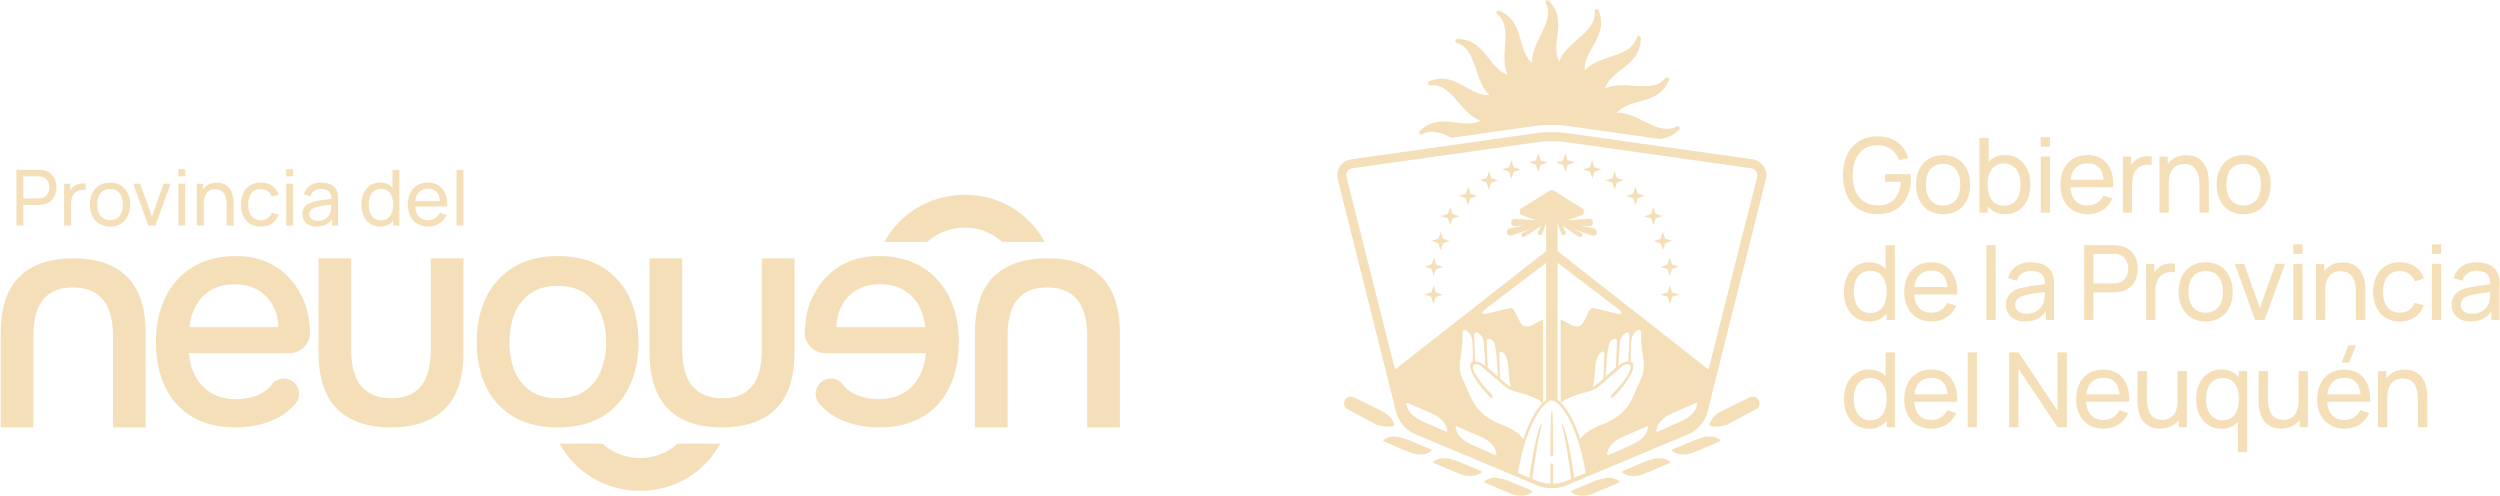 <svg xmlns="http://www.w3.org/2000/svg" xmlns:xlink="http://www.w3.org/1999/xlink" zoomAndPan="magnify" preserveAspectRatio="xMidYMid meet" version="1.0" viewBox="44.05 271 1351.42 267.93"><defs><clipPath id="e00e49dad7"><path d="M 346 510 L 434 510 L 434 536.484 L 346 536.484 Z M 346 510 " clip-rule="nonzero"/></clipPath><clipPath id="e718895214"><path d="M 44.051 410 L 123 410 L 123 503 L 44.051 503 Z M 44.051 410 " clip-rule="nonzero"/></clipPath><clipPath id="355ec154e7"><path d="M 571 410 L 649.801 410 L 649.801 503 L 571 503 Z M 571 410 " clip-rule="nonzero"/></clipPath><clipPath id="1a293a5d6e"><path d="M 52 362.465 L 75 362.465 L 75 393 L 52 393 Z M 52 362.465 " clip-rule="nonzero"/></clipPath><clipPath id="b07af533e2"><path d="M 140 362.465 L 145 362.465 L 145 393 L 140 393 Z M 140 362.465 " clip-rule="nonzero"/></clipPath><clipPath id="8ff96eb9f3"><path d="M 198 362.465 L 203 362.465 L 203 393 L 198 393 Z M 198 362.465 " clip-rule="nonzero"/></clipPath><clipPath id="c81a7e061e"><path d="M 239 362.465 L 260 362.465 L 260 394 L 239 394 Z M 239 362.465 " clip-rule="nonzero"/></clipPath><clipPath id="002f673cfe"><path d="M 290 362.465 L 295 362.465 L 295 393 L 290 393 Z M 290 362.465 " clip-rule="nonzero"/></clipPath><clipPath id="917a246b57"><path d="M 1369 412 L 1395.473 412 L 1395.473 445 L 1369 445 Z M 1369 412 " clip-rule="nonzero"/></clipPath><clipPath id="5e824bbf94"><path d="M 811 271.004 L 953 271.004 L 953 347 L 811 347 Z M 811 271.004 " clip-rule="nonzero"/></clipPath><clipPath id="c8a3082b97"><path d="M 846 529 L 873 529 L 873 538.898 L 846 538.898 Z M 846 529 " clip-rule="nonzero"/></clipPath><clipPath id="34273071c4"><path d="M 766.699 342 L 999 342 L 999 535 L 766.699 535 Z M 766.699 342 " clip-rule="nonzero"/></clipPath><clipPath id="86ac53be43"><path d="M 893 529 L 920 529 L 920 538.898 L 893 538.898 Z M 893 529 " clip-rule="nonzero"/></clipPath></defs><g clip-path="url(#e00e49dad7)"><path fill="#f4dfb9" d="M 410.328 510.844 C 408.961 512.086 407.488 513.191 405.918 514.16 C 404.344 515.129 402.695 515.945 400.969 516.609 C 399.246 517.27 397.477 517.77 395.656 518.105 C 393.84 518.438 392.008 518.602 390.16 518.594 C 388.293 518.605 386.438 518.449 384.594 518.117 C 382.754 517.785 380.961 517.289 379.211 516.625 C 377.465 515.961 375.789 515.145 374.195 514.172 C 372.598 513.203 371.102 512.09 369.707 510.844 L 346.605 510.844 C 354.801 525.996 370.984 536.332 390.145 536.332 C 409.191 536.332 425.168 525.996 433.324 510.844 Z M 410.328 510.844 " fill-opacity="1" fill-rule="nonzero"/></g><path fill="#f4dfb9" d="M 585.82 401.793 C 584.453 400.551 582.98 399.445 581.41 398.477 C 579.836 397.508 578.188 396.691 576.465 396.027 C 574.738 395.363 572.969 394.867 571.152 394.531 C 569.332 394.199 567.5 394.035 565.652 394.039 C 563.785 394.027 561.93 394.188 560.09 394.52 C 558.246 394.852 556.453 395.348 554.703 396.012 C 552.957 396.672 551.281 397.492 549.688 398.461 C 548.09 399.434 546.594 400.543 545.203 401.793 L 522.098 401.793 C 530.301 386.668 546.477 376.305 565.637 376.305 C 584.684 376.305 600.664 386.641 608.816 401.793 Z M 585.82 401.793 " fill-opacity="1" fill-rule="nonzero"/><g clip-path="url(#e718895214)"><path fill="#f4dfb9" d="M 83.699 410.637 C 96.398 410.637 106.086 413.98 112.766 420.664 C 119.449 427.352 122.789 437.555 122.793 451.277 L 122.793 502.031 L 105.133 502.031 L 105.133 452.293 C 105.133 446.906 104.359 442.277 102.812 438.406 C 102.137 436.574 101.191 434.898 99.973 433.371 C 98.758 431.848 97.332 430.551 95.699 429.484 C 92.5 427.426 88.445 426.398 83.531 426.402 C 78.379 426.402 74.242 427.449 71.094 429.574 C 69.496 430.664 68.113 431.977 66.938 433.516 C 65.766 435.055 64.867 436.738 64.238 438.57 C 62.812 442.449 62.098 447.023 62.098 452.293 L 62.098 502.016 L 44.43 502.016 L 44.43 451.262 C 44.43 437.312 47.832 427.055 54.633 420.484 C 61.434 413.918 71.121 410.633 83.699 410.637 " fill-opacity="1" fill-rule="nonzero"/></g><path fill="#f4dfb9" d="M 255.309 502.016 C 242.613 502.016 232.926 498.672 226.246 491.988 C 219.57 485.301 216.227 475.102 216.219 461.379 L 216.219 410.637 L 233.879 410.637 L 233.879 460.367 C 233.879 465.742 234.648 470.371 236.195 474.246 C 236.875 476.07 237.816 477.746 239.031 479.27 C 240.246 480.793 241.664 482.086 243.293 483.152 C 246.504 485.227 250.57 486.262 255.484 486.262 C 260.633 486.262 264.766 485.211 267.914 483.09 C 269.512 482 270.898 480.684 272.07 479.145 C 273.242 477.605 274.141 475.922 274.77 474.09 C 276.203 470.207 276.914 465.625 276.914 460.371 L 276.914 410.637 L 294.578 410.637 L 294.578 461.395 C 294.578 475.344 291.176 485.602 284.379 492.168 C 277.578 498.73 267.887 502.02 255.309 502.031 " fill-opacity="1" fill-rule="nonzero"/><path fill="#f4dfb9" d="M 384.246 431.684 C 382.652 428.289 380.598 425.199 378.09 422.414 C 375.578 419.629 372.719 417.266 369.508 415.328 C 362.949 411.359 355.012 409.418 345.699 409.418 C 336.391 409.418 328.375 411.359 321.812 415.328 C 318.602 417.27 315.727 419.625 313.191 422.391 C 310.66 425.16 308.566 428.23 306.914 431.602 C 303.512 438.57 301.73 446.668 301.73 455.895 C 301.73 465.121 303.41 473.062 306.828 480.105 C 308.441 483.48 310.512 486.547 313.035 489.309 C 315.562 492.066 318.434 494.398 321.652 496.305 C 328.211 500.109 336.148 502.055 345.539 502.055 C 354.926 502.055 362.949 500.109 369.43 496.305 C 372.633 494.398 375.492 492.062 378.004 489.301 C 380.512 486.539 382.566 483.473 384.16 480.102 C 387.566 473.059 389.203 465.121 389.203 456.051 C 389.203 446.82 387.586 438.641 384.262 431.68 M 369.035 471.031 C 368.191 473.258 367.047 475.312 365.598 477.203 C 364.152 479.094 362.461 480.734 360.535 482.129 C 356.652 484.883 351.711 486.258 345.555 486.258 C 339.398 486.258 334.461 484.883 330.574 482.129 C 328.633 480.766 326.938 479.148 325.484 477.277 C 324.031 475.402 322.887 473.355 322.055 471.137 C 320.273 466.211 319.414 461.133 319.477 455.895 C 319.43 450.715 320.293 445.695 322.07 440.832 C 322.91 438.605 324.055 436.547 325.504 434.656 C 326.953 432.77 328.641 431.129 330.574 429.742 C 334.461 426.906 339.48 425.535 345.555 425.535 C 351.625 425.535 356.652 426.906 360.535 429.742 C 362.445 431.152 364.121 432.801 365.566 434.688 C 367.012 436.57 368.168 438.621 369.035 440.832 C 370.883 445.684 371.773 450.703 371.707 455.895 C 371.766 461.105 370.875 466.145 369.035 471.02 " fill-opacity="1" fill-rule="nonzero"/><path fill="#f4dfb9" d="M 434.258 502.016 C 421.562 502.016 411.875 498.672 405.195 491.988 C 398.52 485.301 395.176 475.102 395.168 461.379 L 395.168 410.637 L 412.832 410.637 L 412.832 460.367 C 412.832 465.742 413.605 470.371 415.152 474.246 C 415.824 476.078 416.773 477.754 417.988 479.281 C 419.203 480.809 420.629 482.105 422.266 483.172 C 425.441 485.23 429.5 486.262 434.434 486.262 C 439.578 486.262 443.723 485.207 446.867 483.09 C 448.465 482 449.848 480.684 451.02 479.145 C 452.195 477.602 453.094 475.918 453.723 474.09 C 455.152 470.207 455.863 465.625 455.863 460.371 L 455.863 410.637 L 473.527 410.637 L 473.527 461.395 C 473.527 475.344 470.125 485.602 463.324 492.168 C 456.523 498.73 446.836 502.02 434.254 502.031 " fill-opacity="1" fill-rule="nonzero"/><path fill="#f4dfb9" d="M 171.539 502.016 C 162.051 502.016 154.109 500.07 147.711 496.184 C 144.535 494.273 141.715 491.938 139.246 489.176 C 136.773 486.414 134.766 483.348 133.219 479.984 C 129.961 473.062 128.332 465.086 128.328 456.059 C 128.328 446.918 130.008 438.863 133.371 431.887 C 134.977 428.484 137.035 425.383 139.547 422.582 C 142.059 419.777 144.914 417.395 148.121 415.422 C 154.57 411.422 162.367 409.422 171.52 409.422 C 178.496 409.422 184.555 410.711 189.695 413.281 C 194.75 415.758 199.008 419.215 202.469 423.652 C 205.859 428.016 208.344 432.848 209.926 438.145 C 210.73 440.809 211.301 445.332 211.645 449.906 C 211.703 450.672 211.68 451.434 211.578 452.195 C 211.48 452.957 211.305 453.699 211.051 454.426 C 210.797 455.148 210.473 455.84 210.074 456.496 C 209.68 457.156 209.219 457.766 208.695 458.328 C 208.176 458.891 207.602 459.395 206.977 459.84 C 206.348 460.281 205.684 460.656 204.98 460.965 C 204.277 461.273 203.547 461.504 202.797 461.66 C 202.047 461.816 201.285 461.895 200.52 461.895 L 146.164 461.895 C 146.457 466.316 147.629 470.488 149.684 474.414 C 150.652 476.273 151.859 477.965 153.297 479.492 C 154.734 481.02 156.352 482.324 158.148 483.406 C 161.809 485.645 166.324 486.766 171.691 486.766 C 174.629 486.773 177.516 486.398 180.352 485.645 C 183.102 484.934 185.617 483.734 187.898 482.043 C 189.059 481.191 190.051 480.18 190.883 479.008 C 191.641 477.941 192.598 477.105 193.762 476.508 C 194.926 475.91 196.164 475.613 197.473 475.617 C 204.449 475.617 208.32 483.832 203.812 489.164 C 203.391 489.664 202.949 490.148 202.492 490.621 C 198.57 494.648 193.941 497.535 188.605 499.281 C 183.066 501.133 177.379 502.047 171.539 502.027 M 146.512 447.84 L 194.52 447.84 C 194.48 443.613 193.449 439.641 191.434 435.926 C 190.488 434.211 189.328 432.652 187.957 431.254 C 186.586 429.855 185.051 428.668 183.355 427.691 C 179.922 425.691 175.816 424.688 171.031 424.684 C 165.77 424.684 161.398 425.77 157.922 427.941 C 154.473 430.039 151.785 432.859 149.855 436.406 C 147.93 439.969 146.809 443.773 146.496 447.812 " fill-opacity="1" fill-rule="nonzero"/><g clip-path="url(#355ec154e7)"><path fill="#f4dfb9" d="M 610.332 410.637 C 623.031 410.637 632.719 413.98 639.395 420.664 C 646.074 427.352 649.414 437.555 649.422 451.277 L 649.422 502.031 L 631.762 502.031 L 631.762 452.293 C 631.762 446.906 630.988 442.277 629.445 438.406 C 628.77 436.578 627.82 434.898 626.605 433.375 C 625.387 431.848 623.965 430.551 622.332 429.484 C 619.133 427.426 615.074 426.398 610.16 426.402 C 605.012 426.402 600.871 427.449 597.73 429.574 C 596.129 430.664 594.746 431.977 593.574 433.516 C 592.398 435.055 591.5 436.738 590.871 438.57 C 589.438 442.449 588.723 447.023 588.727 452.293 L 588.727 502.016 L 571.059 502.016 L 571.059 451.262 C 571.059 437.312 574.461 427.055 581.262 420.484 C 588.059 413.918 597.75 410.633 610.332 410.637 " fill-opacity="1" fill-rule="nonzero"/></g><path fill="#f4dfb9" d="M 519.148 502.016 C 528.637 502.016 536.582 500.07 542.977 496.184 C 546.152 494.273 548.973 491.938 551.445 489.176 C 553.914 486.414 555.922 483.348 557.469 479.984 C 560.723 473.059 562.352 465.082 562.359 456.059 C 562.359 446.918 560.68 438.863 557.316 431.887 C 555.711 428.484 553.652 425.383 551.145 422.582 C 548.633 419.781 545.777 417.395 542.574 415.422 C 536.121 411.414 528.32 409.414 519.168 409.418 C 512.195 409.418 506.133 410.703 500.992 413.277 C 495.938 415.754 491.68 419.211 488.219 423.652 C 484.828 428.016 482.344 432.844 480.766 438.137 C 479.957 440.805 479.387 445.328 479.043 449.902 C 478.988 450.668 479.008 451.43 479.109 452.191 C 479.207 452.953 479.387 453.695 479.641 454.418 C 479.891 455.145 480.219 455.836 480.613 456.492 C 481.008 457.148 481.469 457.762 481.992 458.324 C 482.512 458.887 483.086 459.387 483.715 459.832 C 484.34 460.277 485.004 460.652 485.707 460.961 C 486.41 461.266 487.141 461.496 487.891 461.656 C 488.641 461.812 489.402 461.891 490.168 461.891 L 544.547 461.891 C 544.254 466.309 543.082 470.48 541.027 474.402 C 540.055 476.266 538.848 477.961 537.406 479.492 C 535.965 481.02 534.344 482.324 532.543 483.406 C 528.887 485.645 524.371 486.766 518.996 486.766 C 516.059 486.773 513.172 486.402 510.336 485.645 C 507.586 484.938 505.074 483.738 502.789 482.051 C 501.633 481.195 500.637 480.18 499.805 479.008 C 499.047 477.941 498.09 477.105 496.926 476.508 C 495.762 475.91 494.523 475.613 493.219 475.617 C 486.242 475.617 482.371 483.832 486.875 489.16 C 487.297 489.664 487.738 490.148 488.199 490.621 C 492.121 494.641 496.754 497.523 502.094 499.27 C 507.633 501.117 513.32 502.035 519.16 502.016 M 544.188 447.828 L 496.18 447.828 C 496.219 443.602 497.25 439.629 499.266 435.914 C 501.191 432.426 503.875 429.688 507.32 427.691 C 510.758 425.684 514.875 424.684 519.676 424.684 C 524.934 424.684 529.301 425.766 532.781 427.938 C 536.223 430.039 538.906 432.863 540.832 436.406 C 542.762 439.969 543.879 443.773 544.191 447.812 " fill-opacity="1" fill-rule="nonzero"/><g clip-path="url(#1a293a5d6e)"><path fill="#f4dfb9" d="M 52.957 392.898 L 52.957 362.777 L 64.859 362.777 C 65.613 362.777 66.359 362.832 67.102 362.945 C 71.977 363.695 74.551 367.48 74.551 372.273 C 74.551 377.062 71.957 380.848 67.102 381.598 C 66.359 381.711 65.613 381.77 64.859 381.766 L 56.684 381.766 L 56.684 392.898 Z M 56.684 378.23 L 64.73 378.23 C 65.367 378.238 65.992 378.176 66.613 378.047 C 69.504 377.398 70.715 374.781 70.715 372.273 C 70.715 369.762 69.504 367.145 66.613 366.504 C 65.992 366.367 65.367 366.305 64.73 366.312 L 56.684 366.312 Z M 56.684 378.23 " fill-opacity="1" fill-rule="nonzero"/></g><path fill="#f4dfb9" d="M 78.691 392.898 L 78.691 370.305 L 82.02 370.305 L 82.02 373.887 C 82.504 373.016 83.148 372.285 83.945 371.688 C 84.867 371.012 85.891 370.551 87.008 370.312 C 88.125 370.07 89.246 370.066 90.367 370.305 L 90.367 373.801 C 89.484 373.559 88.59 373.512 87.688 373.664 C 86.785 373.812 85.957 374.145 85.199 374.656 C 83.004 376.227 82.461 378.883 82.461 381.559 L 82.461 392.898 Z M 78.691 392.898 " fill-opacity="1" fill-rule="nonzero"/><path fill="#f4dfb9" d="M 92.641 381.582 C 92.641 374.488 96.887 369.68 103.512 369.68 C 110.289 369.68 114.414 374.598 114.414 381.582 C 114.414 388.668 110.23 393.52 103.512 393.52 C 96.797 393.52 92.641 388.586 92.641 381.582 Z M 110.457 381.582 C 110.457 376.496 108.133 373.211 103.512 373.211 C 98.789 373.211 96.59 376.641 96.59 381.582 C 96.59 386.684 98.953 389.984 103.512 389.984 C 108.18 389.988 110.461 386.551 110.461 381.582 Z M 110.457 381.582 " fill-opacity="1" fill-rule="nonzero"/><path fill="#f4dfb9" d="M 124.273 392.898 L 116.078 370.305 L 119.844 370.305 L 126.176 388.148 L 132.492 370.305 L 136.301 370.305 L 128.082 392.898 Z M 124.273 392.898 " fill-opacity="1" fill-rule="nonzero"/><g clip-path="url(#b07af533e2)"><path fill="#f4dfb9" d="M 140.449 366.312 L 140.449 362.465 L 144.176 362.465 L 144.176 366.312 Z M 140.449 392.898 L 140.449 370.305 L 144.176 370.305 L 144.176 392.898 Z M 140.449 392.898 " fill-opacity="1" fill-rule="nonzero"/></g><path fill="#f4dfb9" d="M 150.426 392.898 L 150.426 370.305 L 153.789 370.305 L 153.789 373.211 C 155.469 370.973 158.059 369.723 161.316 369.723 C 168.602 369.723 170.312 376.121 170.312 380.406 L 170.312 392.898 L 166.551 392.898 L 166.551 381.582 C 166.551 377.336 165.195 373.258 160.426 373.258 C 156.68 373.258 154.215 375.766 154.215 380.992 L 154.215 392.898 Z M 150.426 392.898 " fill-opacity="1" fill-rule="nonzero"/><path fill="#f4dfb9" d="M 174.258 381.598 C 174.32 374.551 178.273 369.68 185.074 369.68 C 189.82 369.68 193.477 372.188 194.691 376.242 L 191.012 377.363 C 190.801 376.746 190.496 376.176 190.102 375.652 C 189.707 375.133 189.238 374.684 188.703 374.312 C 188.164 373.938 187.582 373.656 186.957 373.469 C 186.328 373.281 185.688 373.195 185.035 373.211 C 180.391 373.211 178.258 376.707 178.219 381.617 C 178.258 386.656 180.539 390.02 185.035 390.02 C 187.965 390.02 189.91 388.633 190.934 386.062 L 194.699 387.043 C 193.109 391.266 189.703 393.547 185.035 393.547 C 178.152 393.52 174.32 388.523 174.258 381.598 Z M 174.258 381.598 " fill-opacity="1" fill-rule="nonzero"/><g clip-path="url(#8ff96eb9f3)"><path fill="#f4dfb9" d="M 198.758 366.312 L 198.758 362.465 L 202.484 362.465 L 202.484 366.312 Z M 198.758 392.898 L 198.758 370.305 L 202.484 370.305 L 202.484 392.898 Z M 198.758 392.898 " fill-opacity="1" fill-rule="nonzero"/></g><path fill="#f4dfb9" d="M 207.5 386.785 C 207.5 383.234 209.609 381.184 213.043 380.16 C 215.844 379.402 219.84 378.922 223.184 378.48 C 223.082 374.883 221.535 373.168 217.621 373.168 C 214.883 373.168 212.688 374.359 211.875 377.121 L 208.34 376.055 C 209.402 372.098 212.562 369.695 217.664 369.695 C 221.742 369.695 224.82 371.164 226.113 374.109 C 226.742 375.508 226.848 377.164 226.848 378.938 L 226.848 392.941 L 223.543 392.941 L 223.543 389.379 C 221.742 392.141 218.941 393.52 215.172 393.52 C 210.113 393.52 207.5 390.426 207.5 386.785 Z M 222.77 385.195 C 223.035 384.027 223.16 382.844 223.145 381.645 C 219.961 382.059 216.91 382.418 214.742 383.043 C 212.883 383.605 211.23 384.656 211.23 386.77 C 211.23 388.629 212.547 390.406 215.766 390.406 C 219.766 390.406 222.227 388 222.77 385.195 Z M 222.77 385.195 " fill-opacity="1" fill-rule="nonzero"/><g clip-path="url(#c81a7e061e)"><path fill="#f4dfb9" d="M 239.371 381.582 C 239.371 374.805 243.199 369.68 249.457 369.68 C 250.715 369.625 251.93 369.836 253.102 370.301 C 254.273 370.766 255.297 371.453 256.18 372.355 L 256.18 362.777 L 259.918 362.777 L 259.918 392.898 L 256.598 392.898 L 256.598 390.344 C 255.727 391.391 254.672 392.191 253.43 392.75 C 252.191 393.309 250.891 393.562 249.527 393.52 C 243.188 393.52 239.371 388.355 239.371 381.582 Z M 256.562 381.582 C 256.574 376.578 254.496 373.105 250.07 373.105 C 245.469 373.105 243.352 376.824 243.352 381.598 C 243.352 386.371 245.535 390.113 249.965 390.113 C 254.523 390.113 256.574 386.551 256.574 381.582 Z M 256.562 381.582 " fill-opacity="1" fill-rule="nonzero"/></g><path fill="#f4dfb9" d="M 264.492 381.746 C 264.492 374.344 268.797 369.68 275.371 369.68 C 282.164 369.68 286.141 374.613 285.805 382.645 L 268.5 382.645 C 268.797 387.328 271.223 389.988 275.387 389.988 C 276.062 390.016 276.727 389.941 277.383 389.77 C 278.035 389.594 278.652 389.332 279.227 388.973 C 279.805 388.617 280.312 388.188 280.762 387.676 C 281.207 387.168 281.57 386.605 281.852 385.992 L 285.43 387.223 C 285.012 388.18 284.461 389.051 283.781 389.844 C 283.102 390.633 282.32 391.309 281.441 391.867 C 280.559 392.426 279.617 392.844 278.609 393.121 C 277.605 393.398 276.582 393.523 275.539 393.496 C 268.867 393.52 264.492 388.793 264.492 381.746 Z M 268.551 379.656 L 281.945 379.656 C 281.488 375.223 279.328 373.023 275.504 373.023 C 271.453 373.023 269.094 375.348 268.551 379.656 Z M 268.551 379.656 " fill-opacity="1" fill-rule="nonzero"/><g clip-path="url(#002f673cfe)"><path fill="#f4dfb9" d="M 290.859 362.777 L 294.578 362.777 L 294.578 392.898 L 290.859 392.898 Z M 290.859 362.777 " fill-opacity="1" fill-rule="nonzero"/></g><path fill="#f4dfb9" d="M 1040.273 365.758 C 1040.273 352.867 1047.578 344.723 1058.895 344.723 C 1067.938 344.723 1073.469 349.242 1075.574 356.516 L 1070.52 357.559 C 1068.809 352.668 1064.898 349.523 1059.148 349.496 C 1050.102 349.441 1045.641 356.07 1045.582 365.758 C 1045.523 375.445 1050.102 381.988 1059.148 382.043 C 1066.953 382.102 1070.996 377.355 1071.613 369.293 L 1063 369.293 L 1063 365.168 L 1076.875 365.168 C 1076.961 365.957 1076.984 367.215 1076.984 367.551 C 1076.984 378.645 1070.699 386.82 1058.875 386.82 C 1047.723 386.82 1040.273 378.785 1040.273 365.758 Z M 1040.273 365.758 " fill-opacity="1" fill-rule="nonzero"/><path fill="#f4dfb9" d="M 1079.793 370.805 C 1079.793 361.27 1085.516 354.832 1094.414 354.832 C 1103.512 354.832 1109.035 361.43 1109.035 370.805 C 1109.035 380.34 1103.418 386.844 1094.414 386.844 C 1085.414 386.844 1079.793 380.188 1079.793 370.805 Z M 1103.723 370.805 C 1103.723 363.984 1100.602 359.574 1094.395 359.574 C 1088.039 359.574 1085.102 364.184 1085.102 370.805 C 1085.102 377.66 1088.281 382.098 1094.395 382.098 C 1100.664 382.07 1103.723 377.469 1103.723 370.805 Z M 1103.723 370.805 " fill-opacity="1" fill-rule="nonzero"/><path fill="#f4dfb9" d="M 1114.051 385.973 L 1114.051 345.539 L 1119.098 345.539 L 1119.098 358.398 C 1121.262 356.121 1124.266 354.805 1128.055 354.805 C 1136.477 354.805 1141.621 361.684 1141.621 370.781 C 1141.621 379.879 1136.535 386.82 1128.031 386.82 C 1127.129 386.848 1126.234 386.773 1125.352 386.598 C 1124.465 386.426 1123.613 386.152 1122.789 385.781 C 1121.969 385.41 1121.199 384.953 1120.48 384.406 C 1119.762 383.859 1119.117 383.242 1118.539 382.547 L 1118.539 385.973 Z M 1136.301 370.781 C 1136.301 364.379 1133.434 359.383 1127.262 359.383 C 1121.328 359.383 1118.527 364.074 1118.527 370.781 C 1118.527 377.488 1121.277 382.223 1127.426 382.223 C 1133.375 382.25 1136.293 377.238 1136.293 370.805 Z M 1136.301 370.781 " fill-opacity="1" fill-rule="nonzero"/><path fill="#f4dfb9" d="M 1147.215 350.285 L 1147.215 345.117 L 1152.219 345.117 L 1152.219 350.285 Z M 1147.215 385.973 L 1147.215 355.645 L 1152.219 355.645 L 1152.219 385.973 Z M 1147.215 385.973 " fill-opacity="1" fill-rule="nonzero"/><path fill="#f4dfb9" d="M 1157.832 371.008 C 1157.832 361.066 1163.617 354.805 1172.453 354.805 C 1181.582 354.805 1186.914 361.43 1186.438 372.219 L 1163.195 372.219 C 1163.59 378.504 1166.844 382.07 1172.434 382.07 C 1176.418 382.07 1179.457 380.164 1181.141 376.738 L 1185.941 378.395 C 1183.559 383.754 1178.527 386.82 1172.656 386.82 C 1163.699 386.82 1157.832 380.5 1157.832 371.008 Z M 1163.277 368.199 L 1181.25 368.199 C 1180.613 362.25 1177.742 359.301 1172.605 359.301 C 1167.184 359.301 1164.012 362.441 1163.277 368.199 Z M 1163.277 368.199 " fill-opacity="1" fill-rule="nonzero"/><path fill="#f4dfb9" d="M 1191.566 385.973 L 1191.566 355.645 L 1196.016 355.645 L 1196.016 360.449 C 1196.668 359.285 1197.527 358.301 1198.598 357.5 C 1200.93 355.594 1204.496 355.059 1207.191 355.645 L 1207.191 360.336 C 1206.008 360.012 1204.809 359.949 1203.598 360.152 C 1202.387 360.352 1201.273 360.797 1200.258 361.488 C 1197.309 363.598 1196.574 367.164 1196.574 370.754 L 1196.574 385.973 Z M 1191.566 385.973 " fill-opacity="1" fill-rule="nonzero"/><path fill="#f4dfb9" d="M 1211.383 385.973 L 1211.383 355.645 L 1215.875 355.645 L 1215.875 359.547 C 1218.121 356.547 1221.598 354.863 1225.984 354.863 C 1235.758 354.863 1238.062 363.449 1238.062 369.211 L 1238.062 385.973 L 1233.008 385.973 L 1233.008 370.805 C 1233.008 365.086 1231.184 359.629 1224.742 359.629 C 1219.723 359.629 1216.402 363 1216.402 370.023 L 1216.402 386 Z M 1211.383 385.973 " fill-opacity="1" fill-rule="nonzero"/><path fill="#f4dfb9" d="M 1242.27 370.805 C 1242.27 361.27 1247.988 354.832 1256.891 354.832 C 1265.992 354.832 1271.512 361.43 1271.512 370.805 C 1271.512 380.34 1265.891 386.844 1256.891 386.844 C 1247.887 386.844 1242.27 380.188 1242.27 370.805 Z M 1266.195 370.805 C 1266.195 363.984 1263.082 359.574 1256.871 359.574 C 1250.516 359.574 1247.578 364.184 1247.578 370.805 C 1247.578 377.66 1250.754 382.098 1256.871 382.098 C 1263.137 382.07 1266.195 377.469 1266.195 370.805 Z M 1266.195 370.805 " fill-opacity="1" fill-rule="nonzero"/><path fill="#f4dfb9" d="M 1040.82 428.754 C 1040.82 419.66 1045.957 412.781 1054.379 412.781 C 1058.195 412.781 1061.176 414.098 1063.344 416.371 L 1063.344 403.512 L 1068.363 403.512 L 1068.363 443.949 L 1063.914 443.949 L 1063.914 440.523 C 1063.34 441.215 1062.691 441.836 1061.973 442.383 C 1061.258 442.926 1060.484 443.387 1059.664 443.758 C 1058.84 444.125 1057.988 444.398 1057.102 444.574 C 1056.219 444.75 1055.324 444.82 1054.426 444.793 C 1045.93 444.793 1040.82 437.859 1040.82 428.754 Z M 1063.902 428.754 C 1063.902 422.047 1061.094 417.355 1055.168 417.355 C 1048.988 417.355 1046.129 422.355 1046.129 428.754 C 1046.129 435.156 1049.047 440.199 1055.027 440.199 C 1061.148 440.215 1063.902 435.41 1063.902 428.754 Z M 1063.902 428.754 " fill-opacity="1" fill-rule="nonzero"/><path fill="#f4dfb9" d="M 1073.418 428.984 C 1073.418 419.043 1079.203 412.781 1088.039 412.781 C 1097.168 412.781 1102.5 419.402 1102.023 430.191 L 1078.785 430.191 C 1079.176 436.48 1082.434 440.043 1088.02 440.043 C 1092.012 440.043 1095.012 438.137 1096.73 434.711 L 1101.527 436.371 C 1099.145 441.73 1094.117 444.793 1088.25 444.793 C 1079.293 444.793 1073.418 438.477 1073.418 428.984 Z M 1078.867 426.176 L 1096.852 426.176 C 1096.215 420.223 1093.336 417.273 1088.199 417.273 C 1082.77 417.273 1079.598 420.391 1078.867 426.176 Z M 1078.867 426.176 " fill-opacity="1" fill-rule="nonzero"/><path fill="#f4dfb9" d="M 1117.828 403.512 L 1122.832 403.512 L 1122.832 443.949 L 1117.828 443.949 Z M 1117.828 403.512 " fill-opacity="1" fill-rule="nonzero"/><path fill="#f4dfb9" d="M 1128.43 435.746 C 1128.43 430.973 1131.266 428.195 1135.875 426.848 C 1139.688 425.836 1144.996 425.188 1149.492 424.57 C 1149.352 419.742 1147.273 417.441 1142.02 417.441 C 1138.34 417.441 1135.398 419.043 1134.297 422.746 L 1129.555 421.316 C 1130.984 416.008 1135.227 412.781 1142.078 412.781 C 1147.551 412.781 1151.684 414.746 1153.426 418.703 C 1154.266 420.613 1154.406 422.805 1154.406 425.188 L 1154.406 443.949 L 1149.953 443.949 L 1149.953 439.23 C 1147.539 442.938 1143.777 444.793 1138.723 444.793 C 1131.941 444.793 1128.43 440.637 1128.43 435.746 Z M 1148.93 433.617 C 1149.289 432.047 1149.457 430.457 1149.434 428.844 C 1145.168 429.402 1141.066 429.879 1138.117 430.75 C 1135.621 431.531 1133.402 432.914 1133.402 435.746 C 1133.402 438.246 1135.168 440.637 1139.496 440.637 C 1144.887 440.609 1148.199 437.383 1148.93 433.617 Z M 1148.93 433.617 " fill-opacity="1" fill-rule="nonzero"/><path fill="#f4dfb9" d="M 1170.691 443.949 L 1170.691 403.512 L 1186.672 403.512 C 1187.668 403.512 1188.66 403.586 1189.648 403.734 C 1196.195 404.746 1199.645 409.832 1199.645 416.266 C 1199.645 422.695 1196.164 427.777 1189.648 428.785 C 1188.66 428.934 1187.668 429.008 1186.672 429.008 L 1175.676 429.008 L 1175.676 443.949 Z M 1175.695 424.242 L 1186.5 424.242 C 1187.355 424.25 1188.203 424.164 1189.043 423.988 C 1192.922 423.117 1194.547 419.609 1194.547 416.238 C 1194.547 412.871 1192.922 409.355 1189.043 408.484 C 1188.203 408.309 1187.355 408.227 1186.5 408.234 L 1175.676 408.234 Z M 1175.695 424.242 " fill-opacity="1" fill-rule="nonzero"/><path fill="#f4dfb9" d="M 1204.141 443.949 L 1204.141 413.621 L 1208.59 413.621 L 1208.59 418.426 C 1209.242 417.258 1210.102 416.273 1211.172 415.477 C 1213.504 413.57 1217.07 413.035 1219.766 413.621 L 1219.766 418.312 C 1218.582 417.988 1217.383 417.926 1216.172 418.125 C 1214.961 418.328 1213.848 418.773 1212.832 419.461 C 1209.883 421.57 1209.148 425.137 1209.148 428.73 L 1209.148 443.949 Z M 1204.141 443.949 " fill-opacity="1" fill-rule="nonzero"/><path fill="#f4dfb9" d="M 1221.742 428.754 C 1221.742 419.219 1227.465 412.781 1236.363 412.781 C 1245.465 412.781 1250.984 419.379 1250.984 428.754 C 1250.984 438.289 1245.363 444.793 1236.363 444.793 C 1227.363 444.793 1221.742 438.188 1221.742 428.754 Z M 1245.668 428.754 C 1245.668 421.934 1242.555 417.523 1236.344 417.523 C 1229.988 417.523 1227.051 422.133 1227.051 428.754 C 1227.051 435.609 1230.23 440.043 1236.344 440.043 C 1242.613 440.043 1245.668 435.441 1245.668 428.754 Z M 1245.668 428.754 " fill-opacity="1" fill-rule="nonzero"/><path fill="#f4dfb9" d="M 1263.105 443.949 L 1252.102 413.621 L 1257.156 413.621 L 1265.664 437.555 L 1274.141 413.594 L 1279.227 413.594 L 1268.219 443.922 Z M 1263.105 443.949 " fill-opacity="1" fill-rule="nonzero"/><path fill="#f4dfb9" d="M 1283.742 408.262 L 1283.742 403.094 L 1288.738 403.094 L 1288.738 408.262 Z M 1283.742 443.949 L 1283.742 413.621 L 1288.738 413.621 L 1288.738 443.949 Z M 1283.742 443.949 " fill-opacity="1" fill-rule="nonzero"/><path fill="#f4dfb9" d="M 1295.992 443.949 L 1295.992 413.621 L 1300.484 413.621 L 1300.484 417.523 C 1302.73 414.523 1306.207 412.836 1310.594 412.836 C 1320.363 412.836 1322.672 421.426 1322.672 427.184 L 1322.672 443.949 L 1317.586 443.949 L 1317.586 428.754 C 1317.586 423.035 1315.754 417.578 1309.352 417.578 C 1304.324 417.578 1301.012 420.949 1301.012 427.973 L 1301.012 443.949 Z M 1295.992 443.949 " fill-opacity="1" fill-rule="nonzero"/><path fill="#f4dfb9" d="M 1326.879 428.785 C 1326.969 419.32 1332.27 412.762 1341.398 412.762 C 1347.754 412.762 1352.715 416.129 1354.316 421.578 L 1349.375 423.066 C 1349.09 422.234 1348.68 421.469 1348.148 420.77 C 1347.617 420.07 1346.992 419.469 1346.27 418.969 C 1345.547 418.469 1344.762 418.094 1343.922 417.844 C 1343.078 417.594 1342.219 417.48 1341.34 417.504 C 1335.109 417.504 1332.242 422.195 1332.188 428.77 C 1332.242 435.539 1335.309 440.027 1341.34 440.027 C 1345.277 440.027 1347.887 438.176 1349.262 434.719 L 1354.316 436.039 C 1352.184 441.711 1347.602 444.773 1341.34 444.773 C 1332.105 444.793 1326.969 438.082 1326.879 428.785 Z M 1326.879 428.785 " fill-opacity="1" fill-rule="nonzero"/><path fill="#f4dfb9" d="M 1358.668 408.262 L 1358.668 403.094 L 1363.664 403.094 L 1363.664 408.262 Z M 1358.668 443.949 L 1358.668 413.621 L 1363.664 413.621 L 1363.664 443.949 Z M 1358.668 443.949 " fill-opacity="1" fill-rule="nonzero"/><g clip-path="url(#917a246b57)"><path fill="#f4dfb9" d="M 1369.285 435.746 C 1369.285 430.973 1372.121 428.195 1376.723 426.848 C 1380.535 425.836 1385.852 425.188 1390.344 424.57 C 1390.207 419.742 1388.129 417.441 1382.875 417.441 C 1379.195 417.441 1376.246 419.043 1375.152 422.746 L 1370.402 421.316 C 1371.84 416.008 1376.082 412.781 1382.926 412.781 C 1388.406 412.781 1392.531 414.746 1394.273 418.703 C 1395.121 420.613 1395.258 422.805 1395.258 425.188 L 1395.258 443.949 L 1390.809 443.949 L 1390.809 439.23 C 1388.395 442.938 1384.629 444.793 1379.578 444.793 C 1372.793 444.793 1369.285 440.637 1369.285 435.746 Z M 1389.781 433.617 C 1390.141 432.047 1390.309 430.457 1390.289 428.844 C 1386.016 429.402 1381.922 429.879 1378.973 430.75 C 1376.469 431.531 1374.25 432.914 1374.25 435.746 C 1374.25 438.246 1376.023 440.637 1380.348 440.637 C 1385.738 440.609 1389.055 437.383 1389.781 433.617 Z M 1389.781 433.617 " fill-opacity="1" fill-rule="nonzero"/></g><path fill="#f4dfb9" d="M 1040.82 486.73 C 1040.82 477.633 1045.957 470.754 1054.379 470.754 C 1058.195 470.754 1061.176 472.07 1063.344 474.348 L 1063.344 461.488 L 1068.363 461.488 L 1068.363 501.922 L 1063.914 501.922 L 1063.914 498.496 C 1063.34 499.191 1062.691 499.809 1061.973 500.355 C 1061.258 500.902 1060.484 501.359 1059.664 501.73 C 1058.84 502.102 1057.988 502.375 1057.102 502.547 C 1056.219 502.723 1055.324 502.797 1054.426 502.77 C 1045.93 502.77 1040.82 495.832 1040.82 486.73 Z M 1063.902 486.73 C 1063.902 480.023 1061.094 475.332 1055.168 475.332 C 1048.988 475.332 1046.129 480.328 1046.129 486.73 C 1046.129 493.133 1049.047 498.172 1055.027 498.172 C 1061.148 498.191 1063.902 493.387 1063.902 486.73 Z M 1063.902 486.73 " fill-opacity="1" fill-rule="nonzero"/><path fill="#f4dfb9" d="M 1073.418 486.957 C 1073.418 477.016 1079.203 470.754 1088.039 470.754 C 1097.168 470.754 1102.5 477.379 1102.023 488.168 L 1078.785 488.168 C 1079.176 494.453 1082.434 498.02 1088.02 498.02 C 1092.012 498.02 1095.012 496.113 1096.73 492.688 L 1101.527 494.344 C 1099.145 499.703 1094.117 502.77 1088.25 502.77 C 1079.293 502.77 1073.418 496.449 1073.418 486.957 Z M 1078.867 484.148 L 1096.852 484.148 C 1096.215 478.191 1093.336 475.25 1088.199 475.25 C 1082.77 475.25 1079.598 478.391 1078.867 484.148 Z M 1078.867 484.148 " fill-opacity="1" fill-rule="nonzero"/><path fill="#f4dfb9" d="M 1107.707 461.488 L 1112.703 461.488 L 1112.703 501.922 L 1107.707 501.922 Z M 1107.707 461.488 " fill-opacity="1" fill-rule="nonzero"/><path fill="#f4dfb9" d="M 1130.113 501.922 L 1130.113 461.488 L 1135.168 461.488 L 1156.262 493.078 L 1156.262 461.488 L 1161.316 461.488 L 1161.316 501.922 L 1156.262 501.922 L 1135.168 470.305 L 1135.168 501.922 Z M 1130.113 501.922 " fill-opacity="1" fill-rule="nonzero"/><path fill="#f4dfb9" d="M 1166.367 486.957 C 1166.367 477.016 1172.152 470.754 1180.988 470.754 C 1190.117 470.754 1195.449 477.379 1194.973 488.168 L 1171.734 488.168 C 1172.129 494.453 1175.383 498.02 1180.969 498.02 C 1184.957 498.02 1187.961 496.113 1189.68 492.688 L 1194.477 494.344 C 1192.09 499.703 1187.066 502.77 1181.191 502.77 C 1172.234 502.77 1166.367 496.449 1166.367 486.957 Z M 1171.816 484.148 L 1189.785 484.148 C 1189.152 478.191 1186.277 475.25 1181.141 475.25 C 1175.719 475.25 1172.547 478.391 1171.816 484.148 Z M 1171.816 484.148 " fill-opacity="1" fill-rule="nonzero"/><path fill="#f4dfb9" d="M 1199.531 488.363 L 1199.531 471.594 L 1204.617 471.594 L 1204.617 486.785 C 1204.617 492.508 1206.441 497.961 1212.848 497.961 C 1217.871 497.961 1221.191 494.594 1221.191 487.574 L 1221.191 471.594 L 1226.211 471.594 L 1226.211 501.922 L 1221.762 501.922 L 1221.762 498.02 C 1219.52 501.027 1216.039 502.711 1211.656 502.711 C 1201.832 502.711 1199.531 494.129 1199.531 488.363 Z M 1199.531 488.363 " fill-opacity="1" fill-rule="nonzero"/><path fill="#f4dfb9" d="M 1231.234 486.73 C 1231.234 477.633 1236.375 470.754 1244.801 470.754 C 1248.926 470.754 1252.102 472.324 1254.336 474.996 L 1254.336 471.594 L 1258.785 471.594 L 1258.785 515.406 L 1253.758 515.406 L 1253.758 499.117 C 1252.594 500.336 1251.234 501.258 1249.68 501.895 C 1248.121 502.531 1246.504 502.82 1244.824 502.77 C 1236.344 502.77 1231.234 495.832 1231.234 486.73 Z M 1254.32 486.73 C 1254.32 480.023 1251.512 475.332 1245.586 475.332 C 1239.41 475.332 1236.543 480.328 1236.543 486.73 C 1236.543 493.133 1239.465 498.172 1245.441 498.172 C 1251.57 498.191 1254.32 493.387 1254.32 486.73 Z M 1254.32 486.73 " fill-opacity="1" fill-rule="nonzero"/><path fill="#f4dfb9" d="M 1264.965 488.363 L 1264.965 471.594 L 1270.016 471.594 L 1270.016 486.785 C 1270.016 492.508 1271.84 497.961 1278.242 497.961 C 1283.27 497.961 1286.582 494.594 1286.582 487.574 L 1286.582 471.594 L 1291.609 471.594 L 1291.609 501.922 L 1287.16 501.922 L 1287.16 498.02 C 1284.91 501.027 1281.441 502.711 1277.047 502.711 C 1267.266 502.711 1264.965 494.129 1264.965 488.363 Z M 1264.965 488.363 " fill-opacity="1" fill-rule="nonzero"/><path fill="#f4dfb9" d="M 1296.664 486.957 C 1296.664 477.016 1302.449 470.754 1311.285 470.754 C 1320.414 470.754 1325.746 477.379 1325.301 488.168 L 1302.031 488.168 C 1302.426 494.453 1305.68 498.02 1311.266 498.02 C 1315.254 498.02 1318.289 496.113 1319.977 492.688 L 1324.773 494.344 C 1322.391 499.703 1317.363 502.77 1311.496 502.77 C 1302.531 502.77 1296.664 496.449 1296.664 486.957 Z M 1302.113 484.148 L 1320.082 484.148 C 1319.449 478.191 1316.574 475.25 1311.438 475.25 C 1305.988 475.25 1302.844 478.391 1302.113 484.148 Z M 1313.516 457.699 L 1317.586 457.699 L 1313.906 466.961 L 1309.836 466.961 Z M 1313.516 457.699 " fill-opacity="1" fill-rule="nonzero"/><path fill="#f4dfb9" d="M 1329.512 501.922 L 1329.512 471.594 L 1334 471.594 L 1334 475.496 C 1336.25 472.496 1339.719 470.812 1344.113 470.812 C 1353.883 470.812 1356.191 479.398 1356.191 485.16 L 1356.191 501.922 L 1351.105 501.922 L 1351.105 486.73 C 1351.105 481.008 1349.281 475.555 1342.879 475.555 C 1337.852 475.555 1334.539 478.922 1334.539 485.949 L 1334.539 501.922 Z M 1329.512 501.922 " fill-opacity="1" fill-rule="nonzero"/><g clip-path="url(#5e824bbf94)"><path fill="#f4dfb9" d="M 951.75 341.172 C 950.344 342.59 948.738 343.727 946.934 344.578 C 945.125 345.43 943.23 345.949 941.242 346.129 L 890.34 338.945 C 887.871 338.637 885.391 338.5 882.902 338.531 C 880.074 338.484 877.258 338.633 874.449 338.984 L 828.738 345.469 C 823.18 342.777 817.93 340.711 812.895 343.559 C 812.648 343.699 812.383 343.738 812.105 343.68 C 811.828 343.621 811.605 343.477 811.434 343.25 C 811.266 343.023 811.191 342.766 811.215 342.484 C 811.238 342.199 811.352 341.961 811.555 341.762 C 817.957 335.602 824.594 336.434 831.02 337.242 C 835.699 337.828 840.18 338.387 844.535 336.25 C 839.816 334.742 836.176 330.594 832.629 326.543 C 828.031 321.285 823.688 316.328 817.332 317.09 C 817.184 317.125 817.035 317.133 816.887 317.109 C 816.738 317.086 816.598 317.035 816.465 316.957 C 816.336 316.879 816.227 316.777 816.137 316.656 C 816.047 316.535 815.984 316.398 815.949 316.25 C 815.914 316.105 815.906 315.953 815.93 315.805 C 815.953 315.656 816.004 315.516 816.082 315.387 C 816.16 315.254 816.258 315.145 816.383 315.055 C 816.504 314.965 816.637 314.902 816.785 314.867 C 825.051 311.625 830.867 314.938 836.492 318.133 C 840.594 320.465 844.527 322.699 849.363 322.391 C 845.551 319.215 843.809 313.969 842.078 308.871 C 839.836 302.254 837.727 296.004 831.559 294.25 C 831.285 294.172 831.074 294.012 830.922 293.773 C 830.77 293.535 830.711 293.277 830.754 292.996 C 830.797 292.715 830.926 292.484 831.141 292.301 C 831.355 292.117 831.605 292.027 831.891 292.031 C 840.789 292.195 844.875 297.484 848.844 302.59 C 851.742 306.32 854.52 309.887 859.102 311.453 C 856.836 307.055 857.195 301.543 857.551 296.195 C 858.016 289.203 858.449 282.648 853.414 278.695 C 853.207 278.516 853.082 278.289 853.039 278.016 C 852.996 277.742 853.047 277.488 853.188 277.254 C 853.332 277.02 853.535 276.855 853.793 276.77 C 854.055 276.68 854.316 276.688 854.57 276.789 C 862.707 280.34 864.477 286.793 866.191 293.035 C 867.461 297.586 868.645 301.938 872.281 305.113 C 871.867 300.18 874.309 295.23 876.691 290.406 C 879.789 284.145 882.707 278.23 879.574 272.648 C 879.473 272.406 879.457 272.16 879.527 271.906 C 879.598 271.656 879.738 271.453 879.949 271.297 C 880.16 271.145 880.398 271.07 880.66 271.082 C 880.922 271.09 881.152 271.184 881.352 271.352 C 887.512 277.746 886.68 284.391 885.871 290.812 C 885.289 295.496 884.727 299.977 886.863 304.332 C 888.391 299.609 892.539 295.973 896.609 292.426 C 901.867 287.828 906.824 283.48 906.062 277.125 C 906.031 276.844 906.098 276.586 906.258 276.355 C 906.418 276.125 906.637 275.973 906.91 275.906 C 907.184 275.836 907.449 275.867 907.699 275.992 C 907.949 276.121 908.129 276.316 908.234 276.578 C 911.477 284.844 908.164 290.664 904.969 296.285 C 902.637 300.391 900.398 304.32 900.711 309.156 C 903.887 305.344 909.133 303.602 914.23 301.871 C 920.828 299.609 927.07 297.52 928.801 291.344 C 928.879 291.074 929.035 290.859 929.273 290.707 C 929.512 290.555 929.77 290.5 930.051 290.539 C 930.332 290.582 930.562 290.707 930.746 290.922 C 930.93 291.137 931.02 291.387 931.02 291.668 C 930.848 300.57 925.57 304.656 920.461 308.625 C 916.727 311.523 913.164 314.301 911.598 318.891 C 915.996 316.613 921.508 316.984 926.855 317.332 C 933.816 317.797 940.402 318.234 944.355 313.199 C 944.535 312.996 944.762 312.871 945.031 312.828 C 945.305 312.785 945.555 312.836 945.789 312.977 C 946.023 313.121 946.188 313.32 946.273 313.578 C 946.363 313.836 946.359 314.094 946.262 314.352 C 942.754 322.492 936.301 324.273 930.059 325.984 C 925.508 327.254 921.16 328.438 917.949 332.074 C 922.883 331.66 927.832 334.109 932.66 336.484 C 938.914 339.574 944.82 342.484 950.395 339.352 C 950.641 339.211 950.902 339.172 951.18 339.23 C 951.461 339.289 951.684 339.434 951.852 339.664 C 952.027 339.891 952.105 340.148 952.086 340.438 C 952.066 340.723 951.953 340.969 951.75 341.172 Z M 951.75 341.172 " fill-opacity="1" fill-rule="evenodd"/></g><path fill="#f4dfb9" d="M 824.008 430.355 L 820.238 431.508 L 818.941 435.25 L 817.789 431.48 L 814.047 430.18 L 817.82 429.027 L 819.117 425.285 L 820.27 429.055 Z M 824.008 430.355 " fill-opacity="1" fill-rule="nonzero"/><path fill="#f4dfb9" d="M 824.102 415.324 L 820.332 416.469 L 819.031 420.211 L 817.887 416.434 L 814.141 415.141 L 817.91 413.988 L 819.215 410.242 L 820.363 414.02 Z M 824.102 415.324 " fill-opacity="1" fill-rule="nonzero"/><path fill="#f4dfb9" d="M 827.816 401.371 L 824.047 402.52 L 822.742 406.266 L 821.59 402.488 L 817.855 401.184 L 821.625 400.043 L 822.926 396.297 L 824.07 400.066 Z M 827.816 401.371 " fill-opacity="1" fill-rule="nonzero"/><path fill="#f4dfb9" d="M 832.977 387.957 L 829.207 389.105 L 827.91 392.852 L 826.762 389.082 L 823.023 387.777 L 826.785 386.629 L 828.09 382.891 L 829.238 386.66 Z M 832.977 387.957 " fill-opacity="1" fill-rule="nonzero"/><path fill="#f4dfb9" d="M 842.672 376.996 L 838.902 378.148 L 837.598 381.887 L 836.449 378.117 L 832.711 376.82 L 836.484 375.668 L 837.781 371.926 L 838.934 375.695 Z M 842.672 376.996 " fill-opacity="1" fill-rule="nonzero"/><path fill="#f4dfb9" d="M 853.91 368.574 L 850.133 369.719 L 848.832 373.465 L 847.688 369.695 L 843.949 368.391 L 847.719 367.238 L 849.023 363.504 L 850.164 367.273 Z M 853.91 368.574 " fill-opacity="1" fill-rule="nonzero"/><path fill="#f4dfb9" d="M 866.051 362.684 L 862.277 363.832 L 860.98 367.578 L 859.828 363.809 L 856.082 362.504 L 859.855 361.352 L 861.156 357.609 L 862.309 361.379 Z M 866.051 362.684 " fill-opacity="1" fill-rule="nonzero"/><path fill="#f4dfb9" d="M 880.547 358.969 L 876.77 360.121 L 875.473 363.859 L 874.32 360.09 L 870.582 358.793 L 874.355 357.641 L 875.656 353.898 L 876.801 357.672 Z M 880.547 358.969 " fill-opacity="1" fill-rule="nonzero"/><path fill="#f4dfb9" d="M 844.539 525.582 L 843.848 525.277 L 832.234 520.426 C 830.555 519.777 828.836 519.254 827.078 518.855 C 822.832 518.285 821.129 519.188 819.188 520.27 C 818.266 520.777 819.234 521.344 819.234 521.344 C 819.234 521.344 833.695 527.488 834.273 527.598 C 835.078 527.859 835.895 528.055 836.727 528.188 C 840.988 528.691 842.672 527.758 844.59 526.652 C 845.52 526.137 844.539 525.582 844.539 525.582 Z M 844.539 525.582 " fill-opacity="1" fill-rule="evenodd"/><path fill="#f4dfb9" d="M 817.516 513.891 L 816.824 513.605 L 805.223 508.75 C 803.539 508.098 801.82 507.57 800.062 507.172 C 795.816 506.602 794.117 507.512 792.172 508.59 C 791.25 509.098 792.223 509.664 792.223 509.664 C 792.223 509.664 806.684 515.812 807.262 515.922 C 808.066 516.176 808.883 516.375 809.719 516.512 C 813.969 517.012 815.66 516.078 817.582 514.973 C 818.496 514.473 817.516 513.891 817.516 513.891 Z M 817.516 513.891 " fill-opacity="1" fill-rule="evenodd"/><g clip-path="url(#c8a3082b97)"><path fill="#f4dfb9" d="M 872.035 536.18 L 871.34 535.895 L 863.898 532.785 L 863.191 532.492 L 862.492 532.199 L 859.738 531.035 C 858.059 530.383 856.34 529.859 854.582 529.461 C 850.332 528.887 848.633 529.797 846.688 530.879 C 845.773 531.387 846.738 531.953 846.738 531.953 C 846.738 531.953 861.203 538.098 861.781 538.207 L 862.797 538.492 C 863.062 538.562 863.316 538.625 863.559 538.676 C 863.801 538.73 864.035 538.773 864.234 538.797 L 864.305 538.797 C 868.512 539.281 870.191 538.355 872.098 537.246 C 873.012 536.719 872.035 536.18 872.035 536.18 Z M 872.035 536.18 " fill-opacity="1" fill-rule="evenodd"/></g><path fill="#f4dfb9" d="M 797.359 501.23 L 797.824 501.027 L 797.707 500.531 C 796.672 496.016 791.727 493.539 791.516 493.441 L 776.344 486.004 C 773.801 484.652 771.965 485.746 771.164 487.109 C 770.277 488.609 770.316 490.863 771.918 491.891 L 788.262 500.625 C 790.438 501.199 792.652 501.531 794.898 501.617 C 795.746 501.648 796.566 501.52 797.359 501.23 Z M 797.359 501.23 " fill-opacity="1" fill-rule="evenodd"/><g clip-path="url(#34273071c4)"><path fill="#f4dfb9" d="M 997.391 360.895 C 996.684 359.848 995.797 358.992 994.723 358.324 C 993.648 357.66 992.484 357.246 991.23 357.082 L 890.336 342.836 C 887.863 342.527 885.387 342.387 882.898 342.418 C 880.41 342.387 877.93 342.527 875.461 342.836 L 774.559 357.102 C 773.938 357.18 773.336 357.32 772.746 357.527 C 772.16 357.734 771.598 358.004 771.07 358.332 C 770.539 358.656 770.047 359.039 769.598 359.469 C 769.148 359.902 768.75 360.379 768.402 360.895 C 768.055 361.414 767.766 361.961 767.535 362.539 C 767.305 363.121 767.137 363.719 767.035 364.332 C 766.934 364.949 766.898 365.566 766.926 366.191 C 766.957 366.812 767.055 367.426 767.215 368.027 L 793.082 471.148 L 798.852 494.16 C 799.992 498.707 804.27 503.695 808.586 505.488 L 857.094 525.832 L 862.91 528.273 L 863.586 528.562 L 864.266 528.844 L 868.16 530.477 L 875.395 533.543 C 877.582 534.391 879.848 534.828 882.191 534.855 L 883.598 534.855 C 885.941 534.828 888.211 534.391 890.398 533.543 L 897.633 530.504 L 901.523 528.867 L 902.203 528.59 L 902.883 528.297 L 908.691 525.855 L 957.207 505.516 C 961.523 503.703 965.805 498.73 966.941 494.188 L 972.707 471.176 L 998.578 368.055 C 998.906 366.832 998.969 365.594 998.758 364.348 C 998.551 363.098 998.094 361.945 997.391 360.895 Z M 825.578 504.301 L 824.898 503.996 L 813.387 498.91 C 811.754 498.141 810.191 497.254 808.695 496.254 C 805.352 493.57 804.84 491.707 804.289 489.551 C 804.02 488.535 805.102 488.848 805.102 488.848 C 805.102 488.848 819.512 495.113 819.988 495.465 C 820.73 495.863 821.438 496.316 822.105 496.832 C 825.406 499.57 825.883 501.438 826.402 503.594 C 826.645 504.625 825.578 504.301 825.578 504.301 Z M 852.188 516.949 L 851.5 516.645 L 839.988 511.559 C 838.359 510.793 836.793 509.906 835.297 508.902 C 831.961 506.219 831.445 504.355 830.891 502.207 C 830.625 501.184 831.707 501.504 831.707 501.504 C 831.707 501.504 846.117 507.766 846.594 508.113 C 847.332 508.516 848.039 508.973 848.711 509.48 C 852.004 512.227 852.484 514.098 853.008 516.25 C 853.262 517.281 852.188 516.945 852.188 516.945 Z M 864.031 504.766 C 861.254 502.754 857.328 501.09 853.082 499.441 C 853.082 499.441 852.098 498.984 851.812 498.809 C 846.879 496.117 842.562 492.703 839.965 487.512 C 838.945 485.488 838.055 483.406 837.148 481.32 C 836.371 479.527 835.598 477.742 834.727 476.004 C 833.754 474.043 833.238 471.969 833.176 469.781 C 833.113 467.992 833.23 466.215 833.531 464.449 C 833.957 461.695 834.316 458.93 834.574 456.184 C 834.73 454.418 834.574 452.625 834.66 450.852 C 834.719 449.578 835.547 449.027 836.684 449.668 C 837.516 450.172 838.199 450.824 838.734 451.633 C 839.914 453.367 840.008 455.414 840.07 457.438 C 840.109 458.5 840.16 459.555 840.211 460.617 L 840.211 466.504 C 836.207 468.148 841.77 476.418 842.844 477.863 C 843.766 479.223 847.211 483.43 848.074 484.117 C 848.895 485.012 849.504 485.641 849.738 485.898 C 849.918 486.07 850.129 486.148 850.375 486.125 C 850.562 486.098 850.719 486.012 850.84 485.863 C 850.992 485.715 851.066 485.531 851.066 485.316 C 851.066 485.105 850.992 484.922 850.84 484.773 C 845.492 479.273 842.672 475.238 841.262 472.559 C 840.879 471.883 840.578 471.172 840.363 470.426 C 839.785 468.07 841.793 467.043 844.023 468.48 L 844.273 468.652 C 844.883 469.051 845.457 469.496 845.996 469.992 C 848.672 472.535 851.715 474.676 854.406 477.219 C 856.352 479.039 858.094 480.645 860.637 481.789 C 860.637 481.789 864.449 483.062 866.281 483.543 C 869.633 484.406 872.844 485.633 875.918 487.219 C 876.496 487.684 877.762 488.738 877.906 488.777 C 875.418 491.465 873.387 494.461 871.816 497.77 C 870.082 501.262 868.617 504.867 867.426 508.578 C 867.199 508.082 866.926 507.621 866.598 507.188 C 866.566 507.148 866.535 507.102 866.496 507.066 C 865.777 506.184 864.957 505.414 864.031 504.758 Z M 872.059 446.84 C 871.246 447.273 867.418 448.926 865.555 444.66 L 862.473 438.66 C 862.234 438.238 861.895 437.926 861.453 437.727 C 861.016 437.523 860.559 437.473 860.082 437.566 L 847.367 440.656 C 846.48 440.863 845.57 440.727 845.348 440.332 C 845.125 439.938 845.539 439.168 846.27 438.609 L 879.82 413.098 L 879.859 487.176 C 879.258 487.594 878.695 488.059 878.176 488.574 L 878.176 443.609 Z M 860.902 480.188 C 860.801 480.574 856.629 477.27 855.066 475.695 C 854.926 475.555 854.629 466.23 854.5 462.219 C 854.465 461.227 855.137 460.742 856.008 461.277 C 856.867 461.742 857.523 462.406 857.977 463.273 C 858.695 464.996 859.152 466.781 859.344 468.637 C 859.465 471.59 859.746 474.527 860.195 477.449 C 860.363 478.379 860.602 479.289 860.902 480.184 Z M 853.816 474.594 C 852.023 472.961 850 471.332 848.426 469.852 C 848.152 469.598 848.195 468.926 848.184 468.543 C 848.016 464.227 847.895 459.91 847.742 455.594 C 847.699 454.164 848.379 453.688 849.703 454.324 C 850.309 454.613 850.82 455.023 851.242 455.547 C 851.66 456.074 851.945 456.668 852.094 457.324 C 852.555 459.391 852.875 461.48 853.051 463.59 C 853.332 467.047 853.629 470.895 853.816 474.59 Z M 846.328 459.059 C 846.523 462.121 846.84 465.48 846.961 468.727 C 845.25 467.457 844.246 466.723 841.445 466.281 C 841.445 466.164 841.062 454.836 840.953 452.547 C 840.871 450.852 841.805 450.211 843.262 451.117 C 844.051 451.672 844.688 452.367 845.168 453.203 C 846.301 454.984 846.191 457.07 846.328 459.059 Z M 897.602 528.125 L 895 529.219 C 892.316 509.164 889.242 500.137 888.371 500.137 C 887.867 500.137 889.812 502.801 893.41 529.887 L 890.367 531.156 C 888.191 532.004 885.938 532.441 883.602 532.469 C 883.652 528.016 883.648 523.855 883.641 522.188 C 883.641 521.984 883.57 521.812 883.426 521.668 C 883.281 521.523 883.105 521.449 882.902 521.449 C 882.699 521.449 882.527 521.523 882.383 521.668 C 882.238 521.812 882.168 521.984 882.168 522.188 C 882.168 523.852 882.168 528.023 882.199 532.469 C 879.863 532.441 877.609 532.004 875.434 531.156 L 872.391 529.887 C 875.988 502.801 877.934 500.137 877.43 500.137 C 876.559 500.137 873.477 509.164 870.801 529.219 L 868.195 528.125 L 864.613 526.625 C 864.723 525.945 864.836 525.277 864.953 524.605 C 865.023 524.195 865.105 523.789 865.176 523.375 C 865.227 523.121 865.27 522.863 865.32 522.602 C 865.402 522.168 865.492 521.742 865.574 521.328 C 865.625 521.094 865.672 520.859 865.715 520.629 C 865.805 520.211 865.898 519.805 865.988 519.391 C 866.039 519.148 866.09 518.902 866.148 518.66 L 866.414 517.523 C 866.477 517.254 866.539 516.98 866.609 516.715 C 866.68 516.449 866.777 516.039 866.863 515.711 C 866.953 515.379 867.02 515.074 867.102 514.777 L 867.328 513.941 C 867.43 513.574 867.527 513.211 867.629 512.852 C 867.691 512.633 867.754 512.426 867.812 512.215 L 868.195 510.941 C 869.48 506.637 871.125 502.473 873.121 498.445 C 875.262 494.211 877.309 491.402 879.078 489.672 C 879.234 489.508 879.402 489.359 879.559 489.215 C 879.719 489.07 879.75 489.051 879.848 488.969 C 880.707 488.141 881.723 487.625 882.898 487.422 C 884.074 487.621 885.094 488.137 885.953 488.969 L 886.242 489.215 C 886.398 489.359 886.559 489.508 886.723 489.672 C 888.492 491.402 890.539 494.211 892.68 498.445 C 894.68 502.469 896.32 506.637 897.605 510.941 C 897.734 511.367 897.859 511.801 897.98 512.215 C 898.047 512.418 898.109 512.629 898.168 512.852 C 898.273 513.211 898.375 513.574 898.473 513.941 C 898.566 514.312 898.625 514.496 898.699 514.777 C 898.777 515.055 898.859 515.41 898.941 515.711 C 899.023 516.008 899.105 516.379 899.195 516.715 L 899.387 517.523 C 899.477 517.902 899.57 518.277 899.652 518.66 C 899.711 518.902 899.762 519.148 899.812 519.391 C 899.906 519.805 899.996 520.211 900.078 520.629 C 900.129 520.859 900.176 521.094 900.227 521.328 C 900.316 521.754 900.398 522.184 900.48 522.602 C 900.531 522.863 900.574 523.121 900.625 523.375 C 900.695 523.789 900.773 524.195 900.848 524.605 C 900.965 525.277 901.078 525.945 901.18 526.625 Z M 920.484 440.324 C 920.262 440.719 919.355 440.859 918.465 440.648 L 905.75 437.559 C 905.277 437.465 904.816 437.52 904.379 437.719 C 903.938 437.922 903.598 438.23 903.359 438.652 L 900.277 444.652 C 898.406 448.918 894.586 447.266 893.773 446.832 L 887.672 443.609 L 887.672 488.566 C 887.148 488.055 886.586 487.586 885.988 487.168 L 886.023 413.09 L 919.578 438.602 C 920.277 439.16 920.688 439.938 920.465 440.324 Z M 920.617 453.203 C 921.102 452.371 921.738 451.676 922.527 451.117 C 923.98 450.211 924.914 450.852 924.832 452.547 C 924.727 454.855 924.355 466.164 924.344 466.281 C 921.539 466.723 920.531 467.488 918.82 468.727 C 918.973 465.48 919.297 462.121 919.492 459.059 C 919.602 457.07 919.492 454.984 920.602 453.203 Z M 918.074 455.586 C 917.93 459.902 917.809 464.219 917.645 468.535 C 917.645 468.918 917.645 469.59 917.402 469.848 C 915.84 471.328 913.805 472.953 912.004 474.59 C 912.195 470.895 912.496 467.047 912.77 463.602 C 912.949 461.492 913.273 459.402 913.734 457.336 C 913.879 456.68 914.164 456.086 914.582 455.559 C 915.004 455.031 915.516 454.625 916.125 454.336 C 917.402 453.688 918.094 454.156 918.051 455.586 Z M 911.324 462.211 C 911.199 466.223 910.895 475.559 910.758 475.688 C 909.195 477.266 905.039 480.57 904.922 480.184 C 905.223 479.285 905.457 478.371 905.629 477.441 C 906.078 474.52 906.363 471.586 906.48 468.633 C 906.676 466.777 907.133 464.988 907.848 463.266 C 908.301 462.402 908.957 461.738 909.812 461.27 C 910.637 460.738 911.332 461.219 911.301 462.211 Z M 901.789 504.758 C 900.855 505.406 900.023 506.172 899.297 507.047 C 899.258 507.086 899.227 507.129 899.195 507.168 C 898.871 507.602 898.594 508.066 898.371 508.559 C 897.18 504.844 895.715 501.242 893.977 497.754 C 892.406 494.449 890.375 491.457 887.887 488.777 C 888.027 488.738 889.297 487.684 889.879 487.219 C 892.949 485.629 896.164 484.406 899.516 483.543 C 901.363 483.055 905.141 481.797 905.16 481.789 C 907.703 480.645 909.445 479.039 911.387 477.219 C 914.098 474.676 917.109 472.559 919.797 469.992 C 920.336 469.496 920.91 469.047 921.52 468.652 L 921.77 468.48 C 924 467.043 926.004 468.07 925.43 470.426 C 925.211 471.168 924.914 471.883 924.535 472.559 C 923.125 475.238 920.293 479.273 914.953 484.773 C 914.801 484.922 914.727 485.105 914.727 485.316 C 914.727 485.531 914.801 485.715 914.953 485.863 C 915.082 485.992 915.234 486.066 915.414 486.082 C 915.66 486.102 915.871 486.027 916.047 485.852 C 916.285 485.598 916.895 484.969 917.715 484.074 C 918.578 483.387 922.023 479.176 922.938 477.816 C 924.02 476.375 929.582 468.105 925.57 466.457 L 925.609 460.57 C 925.66 459.516 925.703 458.461 925.75 457.395 C 925.824 455.371 925.906 453.324 927.082 451.59 C 927.621 450.781 928.301 450.125 929.129 449.625 C 930.27 448.988 931.102 449.512 931.16 450.809 C 931.227 452.582 931.09 454.375 931.242 456.141 C 931.496 458.91 931.875 461.676 932.285 464.402 C 932.582 466.172 932.699 467.949 932.645 469.738 C 932.574 471.926 932.055 474 931.09 475.961 C 930.223 477.695 929.449 479.484 928.672 481.273 C 927.766 483.359 926.875 485.445 925.855 487.469 C 923.258 492.66 918.941 496.074 914 498.762 C 913.707 498.93 912.73 499.398 912.73 499.398 C 908.473 501.082 904.543 502.75 901.77 504.758 Z M 934.922 502.215 C 934.367 504.363 933.855 506.227 930.516 508.91 C 929.02 509.91 927.453 510.797 925.824 511.566 L 914.312 516.652 L 913.633 516.957 C 913.633 516.957 912.559 517.293 912.805 516.262 C 913.328 514.109 913.805 512.238 917.102 509.492 C 917.773 508.984 918.477 508.527 919.215 508.125 C 919.695 507.777 934.109 501.516 934.109 501.516 C 934.109 501.516 935.168 501.184 934.902 502.207 Z M 961.512 489.551 C 960.961 491.707 960.445 493.57 957.105 496.254 C 955.609 497.254 954.047 498.141 952.414 498.91 L 940.898 503.996 L 940.219 504.301 C 940.219 504.301 939.141 504.629 939.391 503.602 C 939.906 501.445 940.387 499.578 943.68 496.836 C 944.352 496.324 945.062 495.871 945.805 495.469 C 946.281 495.121 960.691 488.852 960.691 488.852 C 960.691 488.852 961.781 488.535 961.512 489.551 Z M 993.836 366.863 L 967.641 470.766 L 885.992 406.73 L 885.992 392.109 L 886.223 392.109 L 888.129 397.5 C 888.297 397.758 888.531 397.934 888.828 398.02 C 889.121 398.109 889.414 398.094 889.695 397.973 C 889.98 397.848 890.191 397.648 890.332 397.371 C 890.469 397.098 890.504 396.809 890.43 396.508 L 888.594 392.953 L 897.645 399.082 C 897.789 399.16 897.945 399.211 898.109 399.234 C 898.27 399.254 898.434 399.242 898.594 399.199 C 898.754 399.156 898.898 399.086 899.031 398.984 C 899.16 398.887 899.27 398.766 899.355 398.625 C 899.438 398.48 899.488 398.324 899.508 398.16 C 899.531 397.996 899.52 397.832 899.477 397.672 C 899.438 397.512 899.367 397.367 899.266 397.234 C 899.168 397.102 899.047 396.992 898.902 396.906 L 894.383 394.715 L 904.82 398.414 C 905.078 398.484 905.344 398.504 905.609 398.473 C 905.875 398.438 906.121 398.355 906.355 398.227 C 906.59 398.094 906.789 397.922 906.953 397.711 C 907.117 397.5 907.234 397.266 907.305 397.008 C 907.379 396.75 907.395 396.484 907.363 396.219 C 907.332 395.953 907.246 395.707 907.117 395.473 C 906.984 395.238 906.812 395.043 906.602 394.875 C 906.391 394.711 906.156 394.594 905.895 394.523 L 898.121 392.945 L 903.035 393.297 C 903.312 393.312 903.582 393.273 903.844 393.176 C 904.105 393.082 904.336 392.938 904.539 392.746 C 904.738 392.555 904.895 392.332 905.004 392.078 C 905.117 391.824 905.172 391.555 905.172 391.277 C 905.172 391 905.117 390.734 905.004 390.48 C 904.895 390.223 904.738 390 904.539 389.809 C 904.336 389.617 904.105 389.477 903.844 389.379 C 903.582 389.285 903.312 389.246 903.035 389.262 L 891.277 390.094 L 899.57 387.129 C 899.793 386.906 899.965 386.648 900.086 386.355 C 900.207 386.066 900.27 385.762 900.27 385.445 C 900.27 385.129 900.207 384.824 900.086 384.535 C 899.965 384.242 899.793 383.984 899.57 383.762 L 884.625 374.473 C 884.172 374.039 883.629 373.828 883 373.84 L 882.801 373.84 C 882.172 373.828 881.629 374.039 881.176 374.473 L 866.223 383.773 C 866.004 384 865.832 384.258 865.715 384.551 C 865.598 384.844 865.543 385.148 865.543 385.465 C 865.547 385.781 865.609 386.082 865.734 386.375 C 865.855 386.664 866.031 386.922 866.254 387.145 L 874.551 390.105 L 862.785 389.273 C 862.527 389.289 862.281 389.348 862.047 389.457 C 861.812 389.566 861.605 389.715 861.43 389.902 C 861.25 390.09 861.113 390.305 861.02 390.543 C 860.922 390.785 860.875 391.031 860.875 391.289 C 860.875 391.551 860.922 391.797 861.02 392.039 C 861.113 392.277 861.25 392.492 861.43 392.68 C 861.605 392.867 861.812 393.016 862.047 393.125 C 862.281 393.234 862.527 393.293 862.785 393.309 L 867.699 392.961 L 859.922 394.535 C 859.676 394.617 859.457 394.742 859.258 394.91 C 859.059 395.078 858.898 395.277 858.777 395.504 C 858.656 395.734 858.582 395.977 858.555 396.234 C 858.527 396.492 858.547 396.746 858.617 396.996 C 858.684 397.246 858.797 397.473 858.953 397.68 C 859.113 397.883 859.301 398.055 859.523 398.188 C 859.746 398.32 859.984 398.406 860.242 398.449 C 860.496 398.492 860.75 398.484 861.004 398.426 L 871.441 394.727 L 866.922 396.922 C 866.672 397.117 866.52 397.371 866.461 397.684 C 866.402 397.992 866.453 398.285 866.613 398.559 C 866.773 398.836 867.004 399.023 867.305 399.125 C 867.602 399.227 867.902 399.215 868.195 399.094 L 877.246 392.965 L 875.402 396.52 C 875.324 396.824 875.355 397.113 875.492 397.395 C 875.633 397.676 875.844 397.879 876.133 398 C 876.418 398.125 876.715 398.141 877.012 398.047 C 877.309 397.953 877.543 397.777 877.711 397.512 L 879.617 392.121 L 879.848 392.121 L 879.848 406.742 L 798.152 470.766 L 771.957 366.84 C 771.875 366.57 771.824 366.293 771.805 366.012 C 771.785 365.73 771.797 365.449 771.84 365.172 C 771.883 364.891 771.953 364.621 772.055 364.359 C 772.156 364.094 772.289 363.848 772.445 363.613 C 772.602 363.379 772.785 363.164 772.988 362.969 C 773.195 362.777 773.418 362.609 773.66 362.465 C 773.902 362.32 774.16 362.203 774.426 362.117 C 774.695 362.027 774.969 361.973 775.25 361.945 L 876.145 347.707 C 878.387 347.43 880.637 347.305 882.898 347.336 C 885.156 347.305 887.41 347.43 889.656 347.707 L 990.543 361.945 C 990.824 361.973 991.098 362.027 991.367 362.117 C 991.637 362.203 991.891 362.32 992.133 362.465 C 992.375 362.609 992.602 362.777 992.805 362.969 C 993.012 363.164 993.191 363.379 993.348 363.613 C 993.508 363.848 993.637 364.094 993.738 364.359 C 993.84 364.621 993.914 364.891 993.957 365.172 C 993.996 365.449 994.008 365.73 993.988 366.012 C 993.969 366.293 993.918 366.57 993.836 366.84 Z M 993.836 366.863 " fill-opacity="1" fill-rule="nonzero"/></g><path fill="#f4dfb9" d="M 951.754 430.18 L 948.012 431.48 L 946.867 435.25 L 945.562 431.508 L 941.785 430.355 L 945.531 429.055 L 946.684 425.285 L 947.984 429.027 Z M 951.754 430.18 " fill-opacity="1" fill-rule="nonzero"/><path fill="#f4dfb9" d="M 951.66 415.141 L 947.922 416.434 L 946.77 420.211 L 945.469 416.469 L 941.699 415.324 L 945.441 414.02 L 946.586 410.242 L 947.891 413.988 Z M 951.66 415.141 " fill-opacity="1" fill-rule="nonzero"/><path fill="#f4dfb9" d="M 947.945 401.184 L 944.207 402.488 L 943.059 406.266 L 941.754 402.52 L 937.984 401.371 L 941.73 400.066 L 942.879 396.297 L 944.176 400.043 Z M 947.945 401.184 " fill-opacity="1" fill-rule="nonzero"/><path fill="#f4dfb9" d="M 942.785 387.777 L 939.039 389.082 L 937.898 392.852 L 936.594 389.105 L 932.824 387.957 L 936.562 386.66 L 937.711 382.891 L 939.008 386.629 Z M 942.785 387.777 " fill-opacity="1" fill-rule="nonzero"/><path fill="#f4dfb9" d="M 933.09 376.82 L 929.348 378.117 L 928.195 381.887 L 926.898 378.148 L 923.125 376.996 L 926.867 375.695 L 928.02 371.926 L 929.316 375.668 Z M 933.09 376.82 " fill-opacity="1" fill-rule="nonzero"/><path fill="#f4dfb9" d="M 921.852 368.391 L 918.113 369.695 L 916.965 373.465 L 915.66 369.719 L 911.898 368.574 L 915.637 367.273 L 916.785 363.504 L 918.082 367.238 Z M 921.852 368.391 " fill-opacity="1" fill-rule="nonzero"/><path fill="#f4dfb9" d="M 909.715 362.504 L 905.98 363.809 L 904.82 367.578 L 903.523 363.832 L 899.754 362.684 L 903.492 361.379 L 904.645 357.609 L 905.945 361.352 Z M 909.715 362.504 " fill-opacity="1" fill-rule="nonzero"/><path fill="#f4dfb9" d="M 895.215 358.793 L 891.48 360.09 L 890.328 363.859 L 889.023 360.121 L 885.254 358.969 L 889 357.672 L 890.148 353.898 L 891.445 357.641 Z M 895.215 358.793 " fill-opacity="1" fill-rule="nonzero"/><path fill="#f4dfb9" d="M 921.262 525.582 L 921.953 525.297 L 933.566 520.445 C 935.246 519.797 936.965 519.273 938.723 518.875 C 942.969 518.305 944.672 519.207 946.613 520.289 C 947.535 520.797 946.566 521.363 946.566 521.363 C 946.566 521.363 932.105 527.508 931.527 527.617 C 930.723 527.875 929.906 528.074 929.074 528.207 C 924.812 528.711 923.129 527.777 921.211 526.668 C 920.281 526.137 921.262 525.582 921.262 525.582 Z M 921.262 525.582 " fill-opacity="1" fill-rule="evenodd"/><path fill="#f4dfb9" d="M 948.285 513.891 L 948.977 513.605 L 960.578 508.75 C 962.258 508.098 963.98 507.57 965.738 507.172 C 969.984 506.602 971.684 507.512 973.629 508.59 C 974.551 509.098 973.578 509.664 973.578 509.664 C 973.578 509.664 959.117 515.812 958.539 515.922 C 957.734 516.176 956.914 516.375 956.082 516.512 C 951.832 517.012 950.141 516.078 948.219 514.973 C 947.305 514.473 948.285 513.891 948.285 513.891 Z M 948.285 513.891 " fill-opacity="1" fill-rule="evenodd"/><g clip-path="url(#86ac53be43)"><path fill="#f4dfb9" d="M 893.766 536.18 L 894.461 535.895 L 901.902 532.785 L 902.609 532.492 L 903.309 532.199 L 906.074 531.043 C 907.754 530.391 909.473 529.863 911.23 529.465 C 915.48 528.895 917.18 529.805 919.125 530.883 C 920.039 531.395 919.074 531.957 919.074 531.957 C 919.074 531.957 904.613 538.105 904.035 538.215 L 903.016 538.5 C 902.75 538.57 902.496 538.633 902.254 538.684 C 902.012 538.734 901.777 538.781 901.578 538.805 L 901.512 538.805 C 897.301 539.289 895.625 538.359 893.715 537.254 C 892.793 536.719 893.766 536.18 893.766 536.18 Z M 893.766 536.18 " fill-opacity="1" fill-rule="evenodd"/></g><path fill="#f4dfb9" d="M 968.441 501.23 L 967.977 501.027 L 968.09 500.531 C 969.129 496.016 974.074 493.539 974.285 493.441 L 989.457 486.004 C 992 484.652 993.836 485.746 994.637 487.109 C 995.52 488.609 995.484 490.863 993.883 491.891 L 977.539 500.625 C 975.367 501.199 973.16 501.531 970.914 501.617 C 970.062 501.652 969.238 501.523 968.441 501.23 Z M 968.441 501.23 " fill-opacity="1" fill-rule="evenodd"/><path fill="#f4dfb9" d="M 883.641 516.828 C 883.66 517.047 883.598 517.238 883.449 517.398 C 883.301 517.562 883.121 517.641 882.898 517.641 C 882.68 517.641 882.5 517.562 882.352 517.398 C 882.203 517.238 882.141 517.047 882.16 516.828 C 882.16 512.785 882.121 494.121 882.898 492.223 C 883.68 494.129 883.652 512.785 883.641 516.828 Z M 883.641 516.828 " fill-opacity="1" fill-rule="nonzero"/></svg>